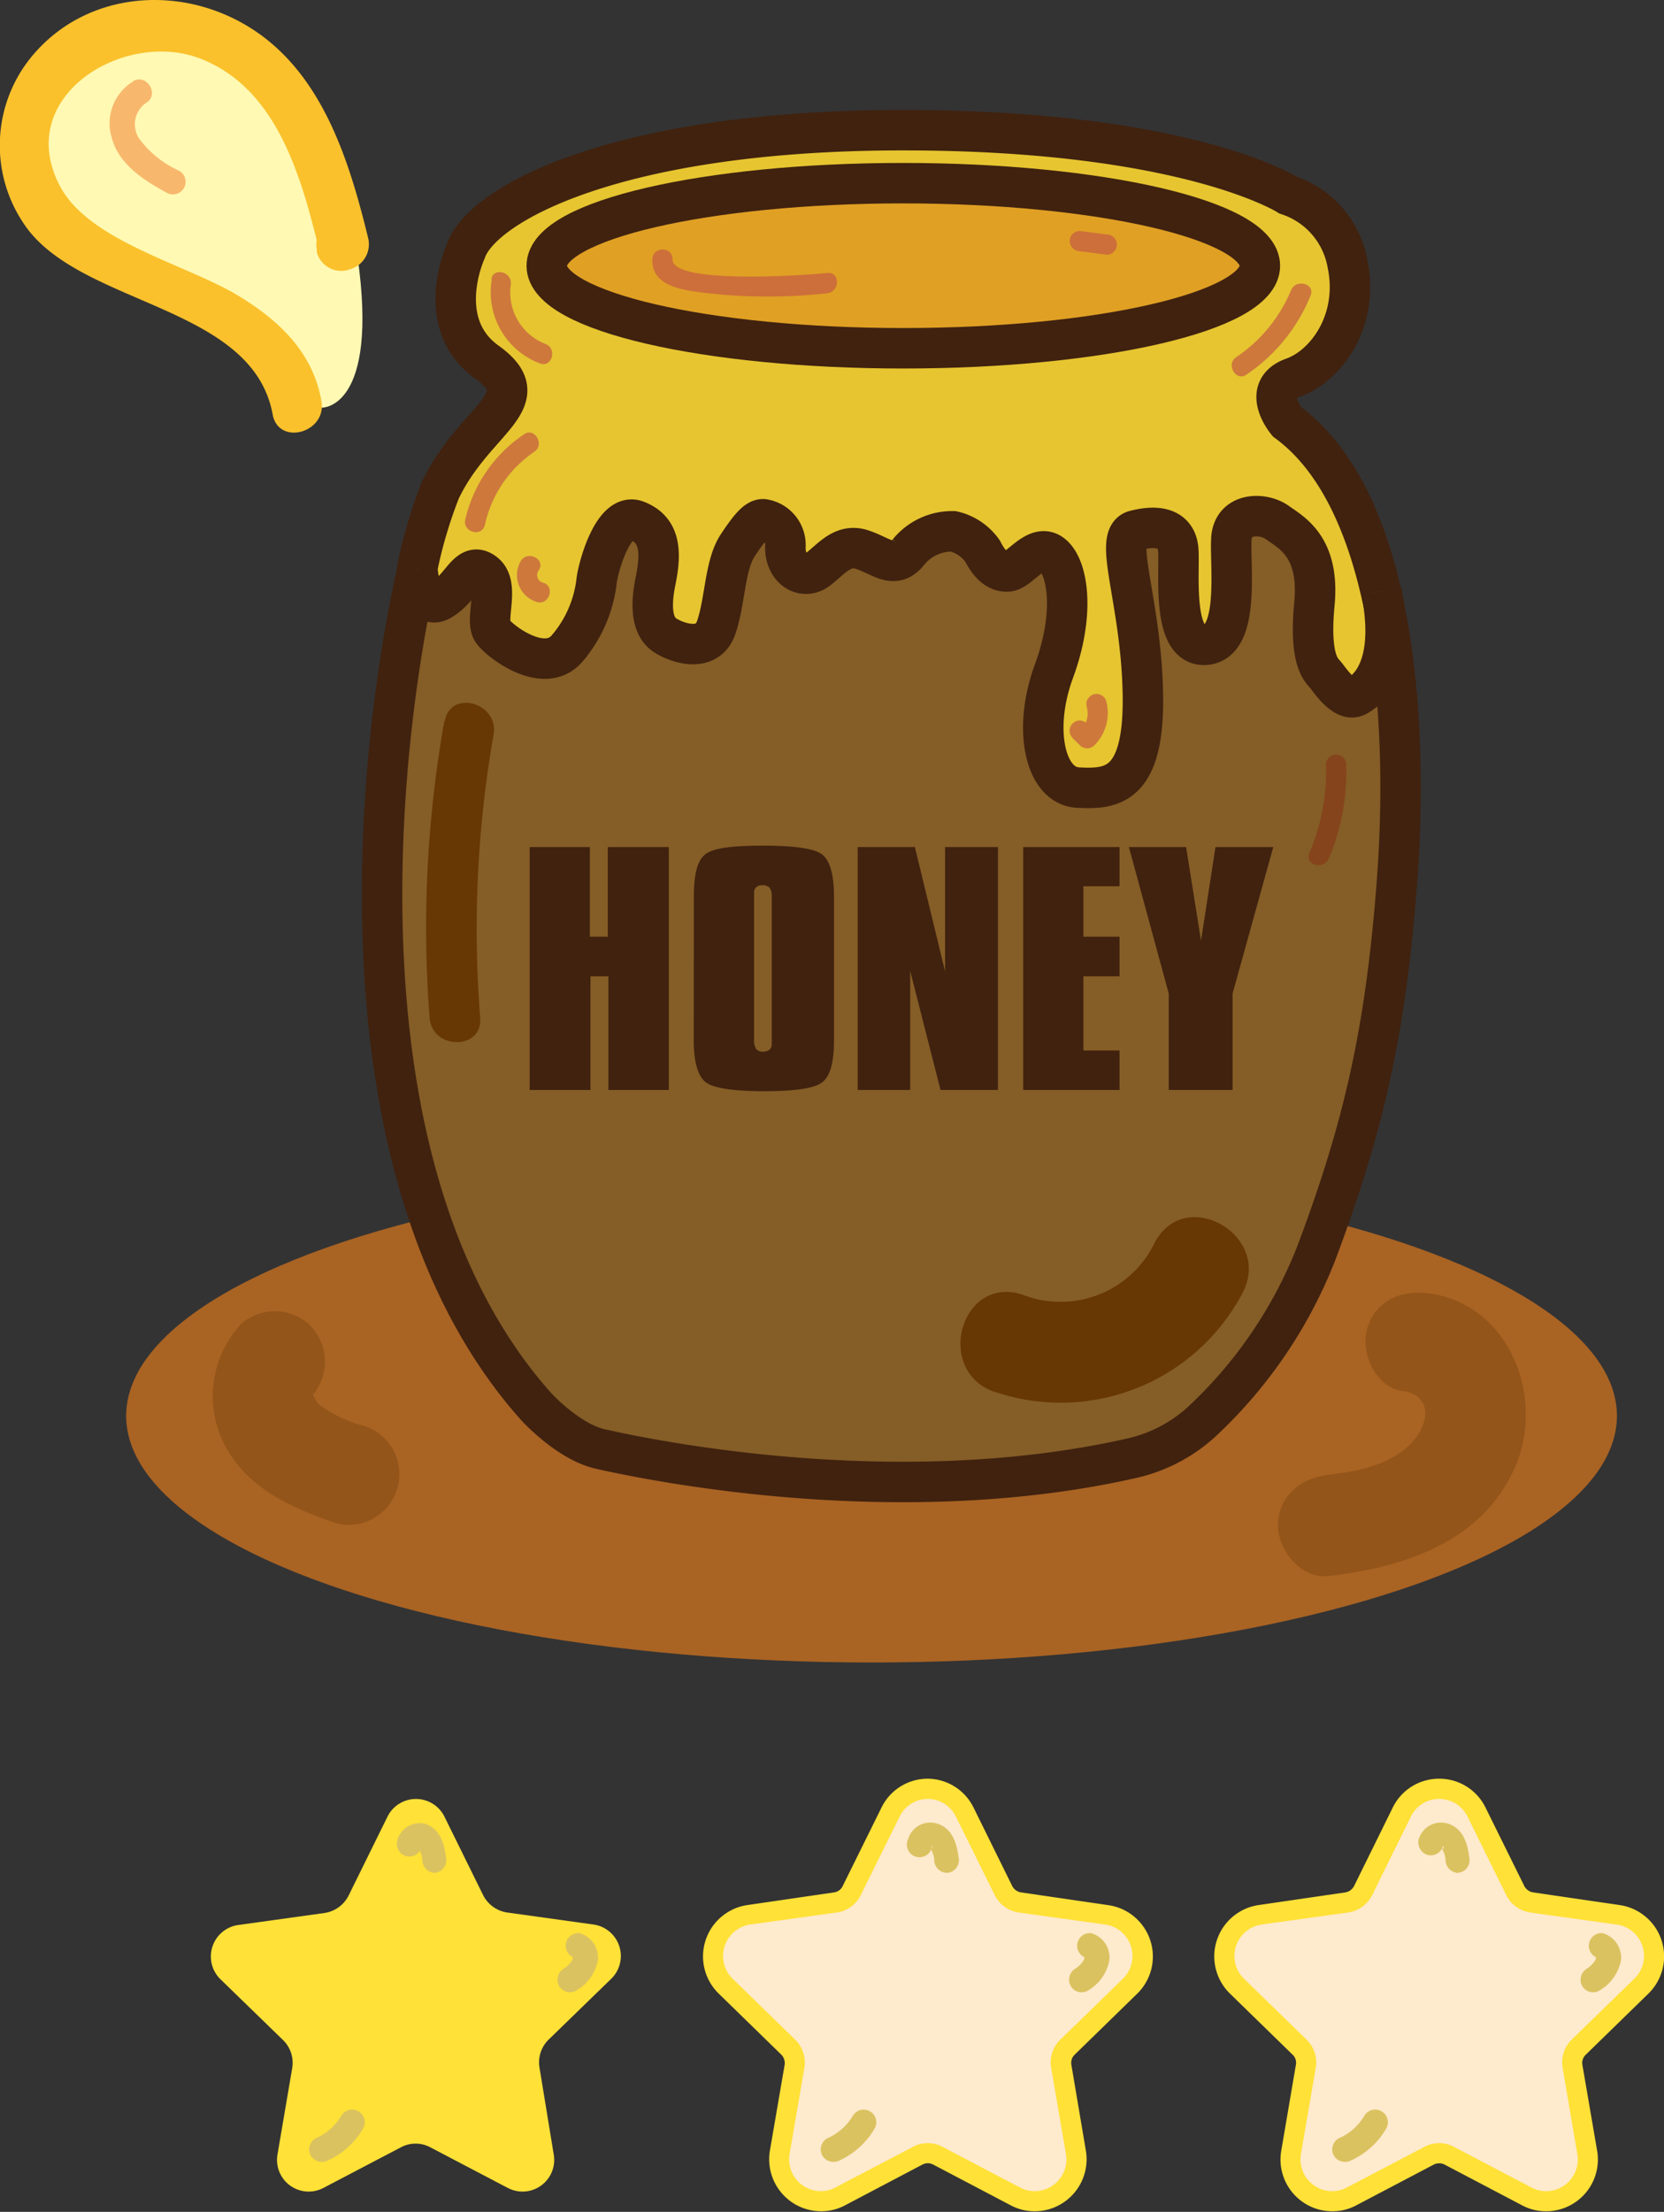 <svg xmlns="http://www.w3.org/2000/svg" viewBox="0 0 138.23 183.67"><rect x="0" y="0" width="138.23" height="183.67" fill="#333333" stroke="none"/><defs><style>.b2483264-80af-4eea-90a5-2229600d02f3{fill:#feeacd;}.b010b499-2183-4e2a-a8c0-49f216eabb44{fill:#ffe137;}.fcbc3bb1-d8df-42d7-8f5a-0ad53c4025c0{fill:#dbc260;}.a3e150cb-a49f-4b6d-9cec-a2b42c8b1091{fill:#a96323;}.a6c9651d-c85c-4751-9dd2-fa673be6569d{fill:#855d26;}.f4f4b4de-ac99-4144-8b18-1bc67f6f4b03{fill:#e6c530;}.f1a0b5d0-a8a8-4730-8ba1-226e640485ba{fill:#e0a024;}.b56d0d53-7921-46c9-b6f2-c0fccba030a2{fill:none;stroke:#40220f;stroke-miterlimit:10;stroke-width:3.36px;}.af50d3c7-e851-452b-8dd8-1f37b033bc04{fill:#40220f;}.fd2e31c9-04ad-4af7-aaee-6b5117cd6418{fill:#673704;}.a72c89ad-447c-44ec-8924-65246f83e81a{fill:#ce783c;}.abae6dca-8a54-47c1-b9de-a84824e7c097{fill:#cd6f3a;}.ad9b61cf-554a-4b7d-9405-2b1a5b7a9735{fill:#85441c;}.e48b7103-edc6-430e-8d1b-a09a0e1b1025{fill:#935519;}.a20d4adf-69d0-402c-ad9a-16a447f71f22{fill:#fff9b3;}.b1b07766-fac7-4da4-a32b-9c644fa83fcd{fill:#fac12c;}.fa24ea9c-6c61-49c4-b67b-805bcc02ce55{fill:#f7b86d;}</style></defs><title>蜂蜜1</title><g id="b49ca2fa-5ab8-43c1-b050-1928ca558483" data-name="圖層 2"><g id="f421f534-6c60-41f5-82a2-3260b7b7400e" data-name="圖層 1"><path class="b2483264-80af-4eea-90a5-2229600d02f3" d="M85.93,182.83a3.44,3.44,0,0,1-1.62-.4l-6.43-3.38a1.71,1.71,0,0,0-.83-.21,1.77,1.77,0,0,0-.84.21l-6.42,3.38a3.48,3.48,0,0,1-4.29-.85,3.42,3.42,0,0,1-.76-2.82L66,171.61a1.77,1.77,0,0,0-.52-1.59L60.25,165A3.47,3.47,0,0,1,62.18,159L69.37,158a1.78,1.78,0,0,0,1.35-1l3.21-6.51a3.48,3.48,0,0,1,6.24,0L83.38,157a1.78,1.78,0,0,0,1.35,1L91.92,159A3.47,3.47,0,0,1,93.85,165L88.65,170a1.77,1.77,0,0,0-.52,1.59l1.23,7.15a3.48,3.48,0,0,1-3.43,4.07Z"/><path class="b010b499-2183-4e2a-a8c0-49f216eabb44" d="M77.05,149.38a2.6,2.6,0,0,1,2.36,1.47l3.22,6.51a2.64,2.64,0,0,0,2,1.45l7.19,1a2.64,2.64,0,0,1,1.46,4.5l-5.2,5.06a2.64,2.64,0,0,0-.76,2.34l1.23,7.16a2.64,2.64,0,0,1-2.6,3.08,2.58,2.58,0,0,1-1.23-.31l-6.42-3.37a2.6,2.6,0,0,0-2.46,0l-6.43,3.37a2.51,2.51,0,0,1-1.22.31,2.64,2.64,0,0,1-2.6-3.08l1.23-7.16a2.67,2.67,0,0,0-.76-2.34l-5.2-5.06a2.64,2.64,0,0,1,1.46-4.5l7.19-1a2.64,2.64,0,0,0,2-1.45l3.22-6.51a2.6,2.6,0,0,1,2.36-1.47m0-1.68a4.27,4.27,0,0,0-3.87,2.41L70,156.62a.93.93,0,0,1-.71.52l-7.19,1.05a4.31,4.31,0,0,0-2.39,7.36l5.2,5.07a1,1,0,0,1,.27.84l-1.23,7.16a4.32,4.32,0,0,0,4.26,5,4.22,4.22,0,0,0,2-.5l6.42-3.38a1,1,0,0,1,.45-.11,1,1,0,0,1,.44.11l6.43,3.38a4.22,4.22,0,0,0,2,.5,4.32,4.32,0,0,0,4.26-5L89,171.46a.94.94,0,0,1,.27-.84l5.2-5.07A4.31,4.31,0,0,0,92,158.19l-7.19-1.05a1,1,0,0,1-.72-.52l-3.21-6.51a4.28,4.28,0,0,0-3.87-2.41Z"/><path class="fcbc3bb1-d8df-42d7-8f5a-0ad53c4025c0" d="M69.76,179.39a6.51,6.51,0,0,0,2.89-2.63,1,1,0,0,0-1.81-1.06,4.58,4.58,0,0,1-2.14,1.87,1.06,1.06,0,0,0-.38,1.44,1.09,1.09,0,0,0,1.44.38Z"/><path class="fcbc3bb1-d8df-42d7-8f5a-0ad53c4025c0" d="M90.1,162.56c-.09,0,0,.05-.06.18a2.15,2.15,0,0,1-.73.74,1.09,1.09,0,0,0-.37,1.43,1.05,1.05,0,0,0,1.44.38,3.7,3.7,0,0,0,1.78-2.53,2.11,2.11,0,0,0-1.5-2.23,1.05,1.05,0,0,0-.56,2Z"/><path class="fcbc3bb1-d8df-42d7-8f5a-0ad53c4025c0" d="M77.53,153.39c0-.25-.11.08-.14.14s0-.08,0,0h0a.12.12,0,0,1-.12-.06,1.86,1.86,0,0,1,.34,1,1.08,1.08,0,0,0,1.05,1.05,1.06,1.06,0,0,0,1-1.05c-.13-1.17-.42-2.52-1.69-3a1.92,1.92,0,0,0-2.54,1.27,1.05,1.05,0,1,0,2,.55Z"/><path class="b2483264-80af-4eea-90a5-2229600d02f3" d="M128.43,182.83a3.41,3.41,0,0,1-1.62-.4l-6.43-3.38a1.77,1.77,0,0,0-.84-.21,1.73,1.73,0,0,0-.83.21l-6.43,3.38a3.44,3.44,0,0,1-1.62.4,3.48,3.48,0,0,1-2.67-1.25,3.41,3.41,0,0,1-.75-2.82l1.22-7.15A1.79,1.79,0,0,0,108,170l-5.2-5.07a3.48,3.48,0,0,1,1.92-5.93l7.19-1.05a1.77,1.77,0,0,0,1.35-1l3.22-6.51a3.47,3.47,0,0,1,6.23,0l3.22,6.51a1.77,1.77,0,0,0,1.35,1l7.18,1.05a3.47,3.47,0,0,1,1.93,5.93l-5.2,5.07a1.8,1.8,0,0,0-.52,1.59l1.23,7.15a3.39,3.39,0,0,1-.76,2.82A3.46,3.46,0,0,1,128.43,182.83Z"/><path class="b010b499-2183-4e2a-a8c0-49f216eabb44" d="M119.54,149.38a2.62,2.62,0,0,1,2.37,1.47l3.21,6.51a2.67,2.67,0,0,0,2,1.45l7.18,1a2.63,2.63,0,0,1,1.46,4.5l-5.2,5.06a2.64,2.64,0,0,0-.75,2.34l1.22,7.16a2.63,2.63,0,0,1-2.59,3.08,2.52,2.52,0,0,1-1.23-.31l-6.43-3.37a2.55,2.55,0,0,0-1.23-.31,2.52,2.52,0,0,0-1.22.31l-6.43,3.37a2.52,2.52,0,0,1-1.23.31,2.64,2.64,0,0,1-2.6-3.08l1.23-7.16a2.62,2.62,0,0,0-.76-2.34l-5.2-5.06a2.64,2.64,0,0,1,1.46-4.5l7.19-1a2.67,2.67,0,0,0,2-1.45l3.21-6.51a2.6,2.6,0,0,1,2.36-1.47m0-1.68a4.28,4.28,0,0,0-3.87,2.41l-3.21,6.51a1,1,0,0,1-.72.52l-7.19,1.05a4.31,4.31,0,0,0-2.39,7.36l5.2,5.07a.91.91,0,0,1,.27.84l-1.22,7.16a4.3,4.3,0,0,0,4.25,5,4.19,4.19,0,0,0,2-.5l6.43-3.38a1,1,0,0,1,.89,0l6.43,3.38a4.19,4.19,0,0,0,2,.5,4.3,4.3,0,0,0,4.25-5l-1.23-7.16a.94.94,0,0,1,.28-.84l5.2-5.07a4.31,4.31,0,0,0-2.4-7.36l-7.18-1.05a1,1,0,0,1-.72-.52l-3.22-6.51a4.27,4.27,0,0,0-3.87-2.41Z"/><path class="fcbc3bb1-d8df-42d7-8f5a-0ad53c4025c0" d="M112.25,179.39a6.48,6.48,0,0,0,2.9-2.63,1.05,1.05,0,0,0-1.82-1.06,4.53,4.53,0,0,1-2.14,1.87,1.07,1.07,0,0,0-.38,1.44,1.09,1.09,0,0,0,1.44.38Z"/><path class="fcbc3bb1-d8df-42d7-8f5a-0ad53c4025c0" d="M132.6,162.56c-.09,0,0,.05-.06.18a2.24,2.24,0,0,1-.73.74,1.08,1.08,0,0,0-.38,1.43,1.05,1.05,0,0,0,1.44.38,3.71,3.71,0,0,0,1.79-2.53,2.12,2.12,0,0,0-1.51-2.23,1.05,1.05,0,0,0-.55,2Z"/><path class="fcbc3bb1-d8df-42d7-8f5a-0ad53c4025c0" d="M120,153.39c0-.25-.11.08-.13.14s0-.08,0,0h0a.12.12,0,0,1-.12-.06,1.94,1.94,0,0,1,.33,1,1.08,1.08,0,0,0,1,1.05,1.06,1.06,0,0,0,1-1.05c-.12-1.17-.42-2.52-1.68-3a1.94,1.94,0,0,0-2.55,1.27,1.09,1.09,0,0,0,.74,1.29,1.07,1.07,0,0,0,1.29-.74Z"/><path class="b010b499-2183-4e2a-a8c0-49f216eabb44" d="M36.92,150.85l3.21,6.51a2.67,2.67,0,0,0,2,1.45l7.18,1a2.64,2.64,0,0,1,1.47,4.5l-5.21,5.06a2.64,2.64,0,0,0-.75,2.34L46,178.91a2.63,2.63,0,0,1-3.82,2.77l-6.43-3.37a2.59,2.59,0,0,0-2.45,0l-6.43,3.37a2.63,2.63,0,0,1-3.82-2.77l1.22-7.16a2.64,2.64,0,0,0-.75-2.34l-5.21-5.06a2.64,2.64,0,0,1,1.47-4.5l7.18-1a2.67,2.67,0,0,0,2-1.45l3.21-6.51A2.64,2.64,0,0,1,36.92,150.85Z"/><path class="fcbc3bb1-d8df-42d7-8f5a-0ad53c4025c0" d="M27.26,179.39a6.48,6.48,0,0,0,2.9-2.63,1.05,1.05,0,0,0-1.82-1.06,4.53,4.53,0,0,1-2.14,1.87,1.07,1.07,0,0,0-.38,1.44,1.09,1.09,0,0,0,1.44.38Z"/><path class="fcbc3bb1-d8df-42d7-8f5a-0ad53c4025c0" d="M47.61,162.56c-.09,0,0,.05-.06.18a2.24,2.24,0,0,1-.73.74,1.08,1.08,0,0,0-.38,1.43,1.05,1.05,0,0,0,1.44.38,3.68,3.68,0,0,0,1.79-2.53,2.12,2.12,0,0,0-1.5-2.23,1.05,1.05,0,0,0-.56,2Z"/><path class="fcbc3bb1-d8df-42d7-8f5a-0ad53c4025c0" d="M35,153.39c0-.25-.11.08-.13.14s0-.08,0,0h0a.12.12,0,0,1-.12-.06,1.94,1.94,0,0,1,.33,1,1.08,1.08,0,0,0,1,1.05,1.06,1.06,0,0,0,1-1.05c-.12-1.17-.42-2.52-1.68-3A1.92,1.92,0,0,0,33,152.84a1.07,1.07,0,0,0,.73,1.29,1.06,1.06,0,0,0,1.29-.74Z"/><ellipse class="a3e150cb-a49f-4b6d-9cec-a2b42c8b1091" cx="72.4" cy="117.57" rx="61.92" ry="20.48"/><path class="a6c9651d-c85c-4751-9dd2-fa673be6569d" d="M114.7,49.09c1.8,7.69,1.89,16.69,1.37,23.83-.94,12.7-2.8,20.7-6.72,31.13A38.12,38.12,0,0,1,99.91,118a12.77,12.77,0,0,1-5.9,3.11c-20.2,4.57-41.54-.18-44.11-.76s-5.37-3.54-5.37-3.54C27.46,97.64,31.25,62.43,34.68,47.3c0,.13.27,3.58,2,2.52s2.2-3.26,3.55-2.24,0,3.92.7,4.86,4.29,3.59,6.16,1.44a10.45,10.45,0,0,0,2.47-5.64c.14-1.17,1.4-5.74,3.32-5s2.1,2.47,1.58,5-.14,3.92.8,4.53,3.49,1.53,4.24-.66.7-5.18,1.78-6.81,1.63-2.2,2.14-2.17a2.16,2.16,0,0,1,1.82,2.35c0,1.82,1.5,2.67,2.62,1.87s2.08-2.24,3.73-1.71,2.69,1.71,3.88.21a4.67,4.67,0,0,1,3.72-1.72,4.13,4.13,0,0,1,2.44,1.65c.46.91,1.12,1.75,2.1,1.68s2.38-2.45,3.68-1.4,1.92,4.86.14,9.69-.74,9.52,2,9.66,5.53,0,5.39-7.77-2.55-13.09-.66-13.58,3.46-.21,3.6,1.61-.59,8.12,2.28,7.88,2-6.55,2.13-8.79,2.66-2.2,3.82-1.36,3.53,2,3.08,6.75.59,5.5.94,5.92,1.54,2.27,2.56,1.75S115.92,55.35,114.7,49.09Z"/><path class="f4f4b4de-ac99-4144-8b18-1bc67f6f4b03" d="M114.7,49.09c1.22,6.26-1,8.2-2.06,8.73s-2.21-1.33-2.56-1.75-1.4-1.12-.94-5.92-1.93-5.91-3.08-6.75-3.64-.88-3.82,1.36.74,8.54-2.13,8.79S98,47.49,97.83,45.67s-1.71-2.1-3.6-1.61.52,5.78.66,13.58-2.66,7.91-5.39,7.77-3.78-4.83-2-9.66,1.15-8.64-.14-9.69-2.7,1.33-3.68,1.4-1.64-.77-2.1-1.68a4.13,4.13,0,0,0-2.44-1.65,4.67,4.67,0,0,0-3.72,1.72c-1.19,1.5-2.24.31-3.88-.21s-2.61.92-3.73,1.71-2.57-.05-2.62-1.87a2.16,2.16,0,0,0-1.82-2.35c-.51,0-1.07.54-2.14,2.17s-1,4.62-1.78,6.81-3.31,1.26-4.24.66-1.31-2-.8-4.53.33-4.34-1.58-5-3.18,3.87-3.32,5a10.45,10.45,0,0,1-2.47,5.64c-1.87,2.15-5.46-.51-6.16-1.44s.65-3.83-.7-4.86-1.82,1.17-3.55,2.24-2-2.39-2-2.52h0a38.63,38.63,0,0,1,1.94-6.59c2.8-6,8.33-7.42,3.85-10.64s-1.75-9.17-1.75-9.17c1.33-4,12.74-10.08,36.32-10.08s32,5.39,32,5.39a7.36,7.36,0,0,1,4.94,5.71c1,4.69-1.75,8.47-4.52,9.45s-.5,3.67-.5,3.67c4,2.9,6.39,8.09,7.78,14.06Zm-10-27c0-3.79-13.26-6.86-29.62-6.86s-29.62,3.07-29.62,6.86S58.68,28.92,75,28.92,104.66,25.85,104.66,22.07Z"/><path class="f1a0b5d0-a8a8-4730-8ba1-226e640485ba" d="M75,15.21c16.36,0,29.62,3.07,29.62,6.86S91.4,28.92,75,28.92s-29.62-3.07-29.62-6.85S58.68,15.21,75,15.21Z"/><path class="b56d0d53-7921-46c9-b6f2-c0fccba030a2" d="M104.66,22.07c0,3.78-13.26,6.85-29.62,6.85s-29.62-3.07-29.62-6.85S58.68,15.21,75,15.21,104.66,18.28,104.66,22.07Z"/><path class="b56d0d53-7921-46c9-b6f2-c0fccba030a2" d="M34.68,47.3c-3.43,15.13-7.22,50.34,9.85,69.49,0,0,2.66,2.94,5.37,3.54s23.91,5.33,44.11.76a12.77,12.77,0,0,0,5.9-3.11,38.12,38.12,0,0,0,9.44-13.93c3.92-10.43,5.78-18.43,6.72-31.13.52-7.14.43-16.14-1.37-23.83"/><path class="b56d0d53-7921-46c9-b6f2-c0fccba030a2" d="M114.7,49.09c-1.39-6-3.82-11.16-7.78-14.06,0,0-2.26-2.69.5-3.67s5.5-4.76,4.52-9.45A7.36,7.36,0,0,0,107,16.2s-8.39-5.39-32-5.39-35,6.09-36.32,10.08c0,0-2.73,5.95,1.75,9.17s-1,4.69-3.85,10.64a38.63,38.63,0,0,0-1.94,6.59"/><path class="b56d0d53-7921-46c9-b6f2-c0fccba030a2" d="M34.68,47.29h0c0,.13.27,3.58,2,2.52s2.2-3.26,3.55-2.24,0,3.92.7,4.86,4.29,3.59,6.16,1.44a10.45,10.45,0,0,0,2.47-5.64c.14-1.17,1.4-5.74,3.32-5s2.1,2.47,1.58,5-.14,3.92.8,4.53,3.49,1.53,4.24-.66.7-5.18,1.78-6.81,1.63-2.2,2.14-2.17a2.16,2.16,0,0,1,1.82,2.35c0,1.82,1.5,2.67,2.62,1.87s2.08-2.24,3.73-1.71,2.69,1.71,3.88.21a4.67,4.67,0,0,1,3.72-1.72,4.13,4.13,0,0,1,2.44,1.65c.46.91,1.12,1.75,2.1,1.68s2.38-2.45,3.68-1.4,1.92,4.86.14,9.69-.74,9.52,2,9.66,5.53,0,5.39-7.77-2.55-13.09-.66-13.58,3.46-.21,3.6,1.61-.59,8.12,2.28,7.88,2-6.55,2.13-8.79,2.66-2.2,3.82-1.36,3.53,2,3.08,6.75.59,5.5.94,5.92,1.54,2.27,2.56,1.75,3.28-2.47,2.06-8.73h0"/><path class="af50d3c7-e851-452b-8dd8-1f37b033bc04" d="M44,90.51V70.34h5v7.44h1.49V70.34h5.07V90.51H50.54V81.07H49.05v9.44Z"/><path class="af50d3c7-e851-452b-8dd8-1f37b033bc04" d="M57.64,74.39c0-1.88.32-3,1-3.49s2.25-.68,4.79-.68,4.21.24,4.85.72,1,1.64,1,3.45v12c0,1.85-.32,3-1,3.5s-2.26.72-4.82.72-4.19-.25-4.83-.74-1-1.65-1-3.48Zm5,.12v11.8a1.36,1.36,0,0,0,.17.79.66.66,0,0,0,.56.23.86.86,0,0,0,.55-.16.58.58,0,0,0,.19-.46V74.51a1.33,1.33,0,0,0-.17-.79.83.83,0,0,0-.65-.21.65.65,0,0,0-.48.17.61.61,0,0,0-.17.45Z"/><path class="af50d3c7-e851-452b-8dd8-1f37b033bc04" d="M71.25,90.51V70.34H76l2.51,10.33V70.34h4.39V90.51H78.13l-2.52-9.89v9.89Z"/><path class="af50d3c7-e851-452b-8dd8-1f37b033bc04" d="M85,90.51V70.34h8v3.25H90v4.19h3v3.29H90v6.16h3v3.28Z"/><path class="af50d3c7-e851-452b-8dd8-1f37b033bc04" d="M97.09,90.51v-8L93.78,70.34h4.75l1.24,7.77,1.2-7.77h4.8l-3.38,12.17v8Z"/><path class="fd2e31c9-04ad-4af7-aaee-6b5117cd6418" d="M82.75,115.61a17.07,17.07,0,0,0,20.45-8.21c2.56-4.77-4.7-9-7.26-4.24a8.69,8.69,0,0,1-11,4.35c-5.16-1.68-7.37,6.43-2.23,8.1Z"/><path class="fd2e31c9-04ad-4af7-aaee-6b5117cd6418" d="M36.91,59.9a97.66,97.66,0,0,0-1.22,24.62c.21,2.68,4.41,2.7,4.2,0A93.42,93.42,0,0,1,41,61c.46-2.65-3.59-3.78-4.05-1.12Z"/><path class="a72c89ad-447c-44ec-8924-65246f83e81a" d="M43.29,46.54A2.33,2.33,0,0,0,44.64,50c1,.26,1.5-1.36.45-1.62a.65.65,0,0,1-.35-1c.63-.88-.83-1.72-1.45-.84Z"/><path class="a72c89ad-447c-44ec-8924-65246f83e81a" d="M89.1,61.29l.62.61a.84.84,0,0,0,1.18,0,3.8,3.8,0,0,0,1-3.66.84.84,0,0,0-1.62.45,2.09,2.09,0,0,1-.52,2H90.9l-.61-.61a.84.84,0,0,0-1.19,1.19Z"/><path class="a72c89ad-447c-44ec-8924-65246f83e81a" d="M40.86,23.18a6.31,6.31,0,0,0,4,7c1,.38,1.45-1.24.45-1.62a4.59,4.59,0,0,1-2.88-4.91c.17-1.06-1.45-1.51-1.62-.45Z"/><path class="a72c89ad-447c-44ec-8924-65246f83e81a" d="M107.25,24.1a12.46,12.46,0,0,1-4.56,5.56c-.89.6,0,2.06.85,1.45a14.51,14.51,0,0,0,5.33-6.56c.41-1-1.22-1.43-1.62-.45Z"/><path class="a72c89ad-447c-44ec-8924-65246f83e81a" d="M40.28,43.59a9.9,9.9,0,0,1,4.11-6.08c.89-.6,0-2.06-.85-1.45a11.7,11.7,0,0,0-4.89,7.08c-.24,1.06,1.38,1.5,1.63.45Z"/><path class="abae6dca-8a54-47c1-b9de-a84824e7c097" d="M54.19,21.53c-.07,2,2,2.46,3.58,2.69a44.57,44.57,0,0,0,10.95.13c1.07-.12,1.08-1.8,0-1.68-1.52.16-12.93,1-12.85-1.14,0-1.08-1.64-1.08-1.68,0Z"/><path class="abae6dca-8a54-47c1-b9de-a84824e7c097" d="M89.7,20.86l2.24.29a.84.84,0,1,0,0-1.68l-2.24-.29a.84.84,0,0,0-.84.84.87.87,0,0,0,.84.84Z"/><path class="ad9b61cf-554a-4b7d-9405-2b1a5b7a9735" d="M110.15,63.5a17.29,17.29,0,0,1-1.38,7.34c-.42,1,1.21,1.43,1.62.44a18.4,18.4,0,0,0,1.44-7.78.84.84,0,0,0-1.68,0Z"/><path class="e48b7103-edc6-430e-8d1b-a09a0e1b1025" d="M19.89,110.1A8.8,8.8,0,0,0,19,120.57c2,3.28,5.58,4.76,9,5.94a4.21,4.21,0,0,0,2.24-8.11,10.38,10.38,0,0,1-3.68-1.73,2.31,2.31,0,0,1-.49-.7c-.33-.56.13-.39-.27.07a4.3,4.3,0,0,0,0-5.94,4.24,4.24,0,0,0-5.94,0Z"/><path class="e48b7103-edc6-430e-8d1b-a09a0e1b1025" d="M116.5,115.49c2.4.34,2.31,2.53.93,4.13-1.69,2-4.62,2.56-7.07,2.84-2.27.26-4.18,1.75-4.2,4.2,0,2.08,1.94,4.47,4.2,4.21,6.24-.72,12.73-2.8,15.48-9,2.54-5.77-.38-13.51-7.1-14.47-2.27-.32-4.49.56-5.17,2.94-.57,2,.69,4.85,2.93,5.17Z"/><path class="a20d4adf-69d0-402c-ad9a-16a447f71f22" d="M26.75,33.85s4.77.14,2.94-12.61S13.85-3.57,7.13,3.58-.4,17.42,13.32,23.46,22.83,35,26.75,33.85Z"/><path class="b1b07766-fac7-4da4-a32b-9c644fa83fcd" d="M26.7,33.29C26,29.35,23.34,26.75,20,24.68,15.72,22,7.48,20.13,5,15.49c-3.93-7.38,5.14-13,11.49-10.68,6.56,2.43,8.57,10,10.05,16.07L28,18.3l-.21.07,2.58,1.47,0-.22c-.48-2.66-4.53-1.53-4.05,1.12l0,.21a2.1,2.1,0,0,0,2.58,1.47l.21-.07a2.16,2.16,0,0,0,1.47-2.59c-1.65-6.75-4-14.27-10.5-17.87C14.53-1.19,7.37-.58,3,4.27a11.6,11.6,0,0,0-.63,14.85C7.31,25.43,21,25.47,22.65,34.41c.48,2.65,4.53,1.53,4.05-1.12Z"/><path class="fa24ea9c-6c61-49c4-b67b-805bcc02ce55" d="M11.05,6.77a4.07,4.07,0,0,0-1.77,4.66C9.86,13.66,12,15,13.84,16a1,1,0,0,0,1.06-1.81,8.49,8.49,0,0,1-3.26-2.57,2.16,2.16,0,0,1,.47-3.06c1.18-.66.12-2.48-1.06-1.82Z"/></g></g></svg>